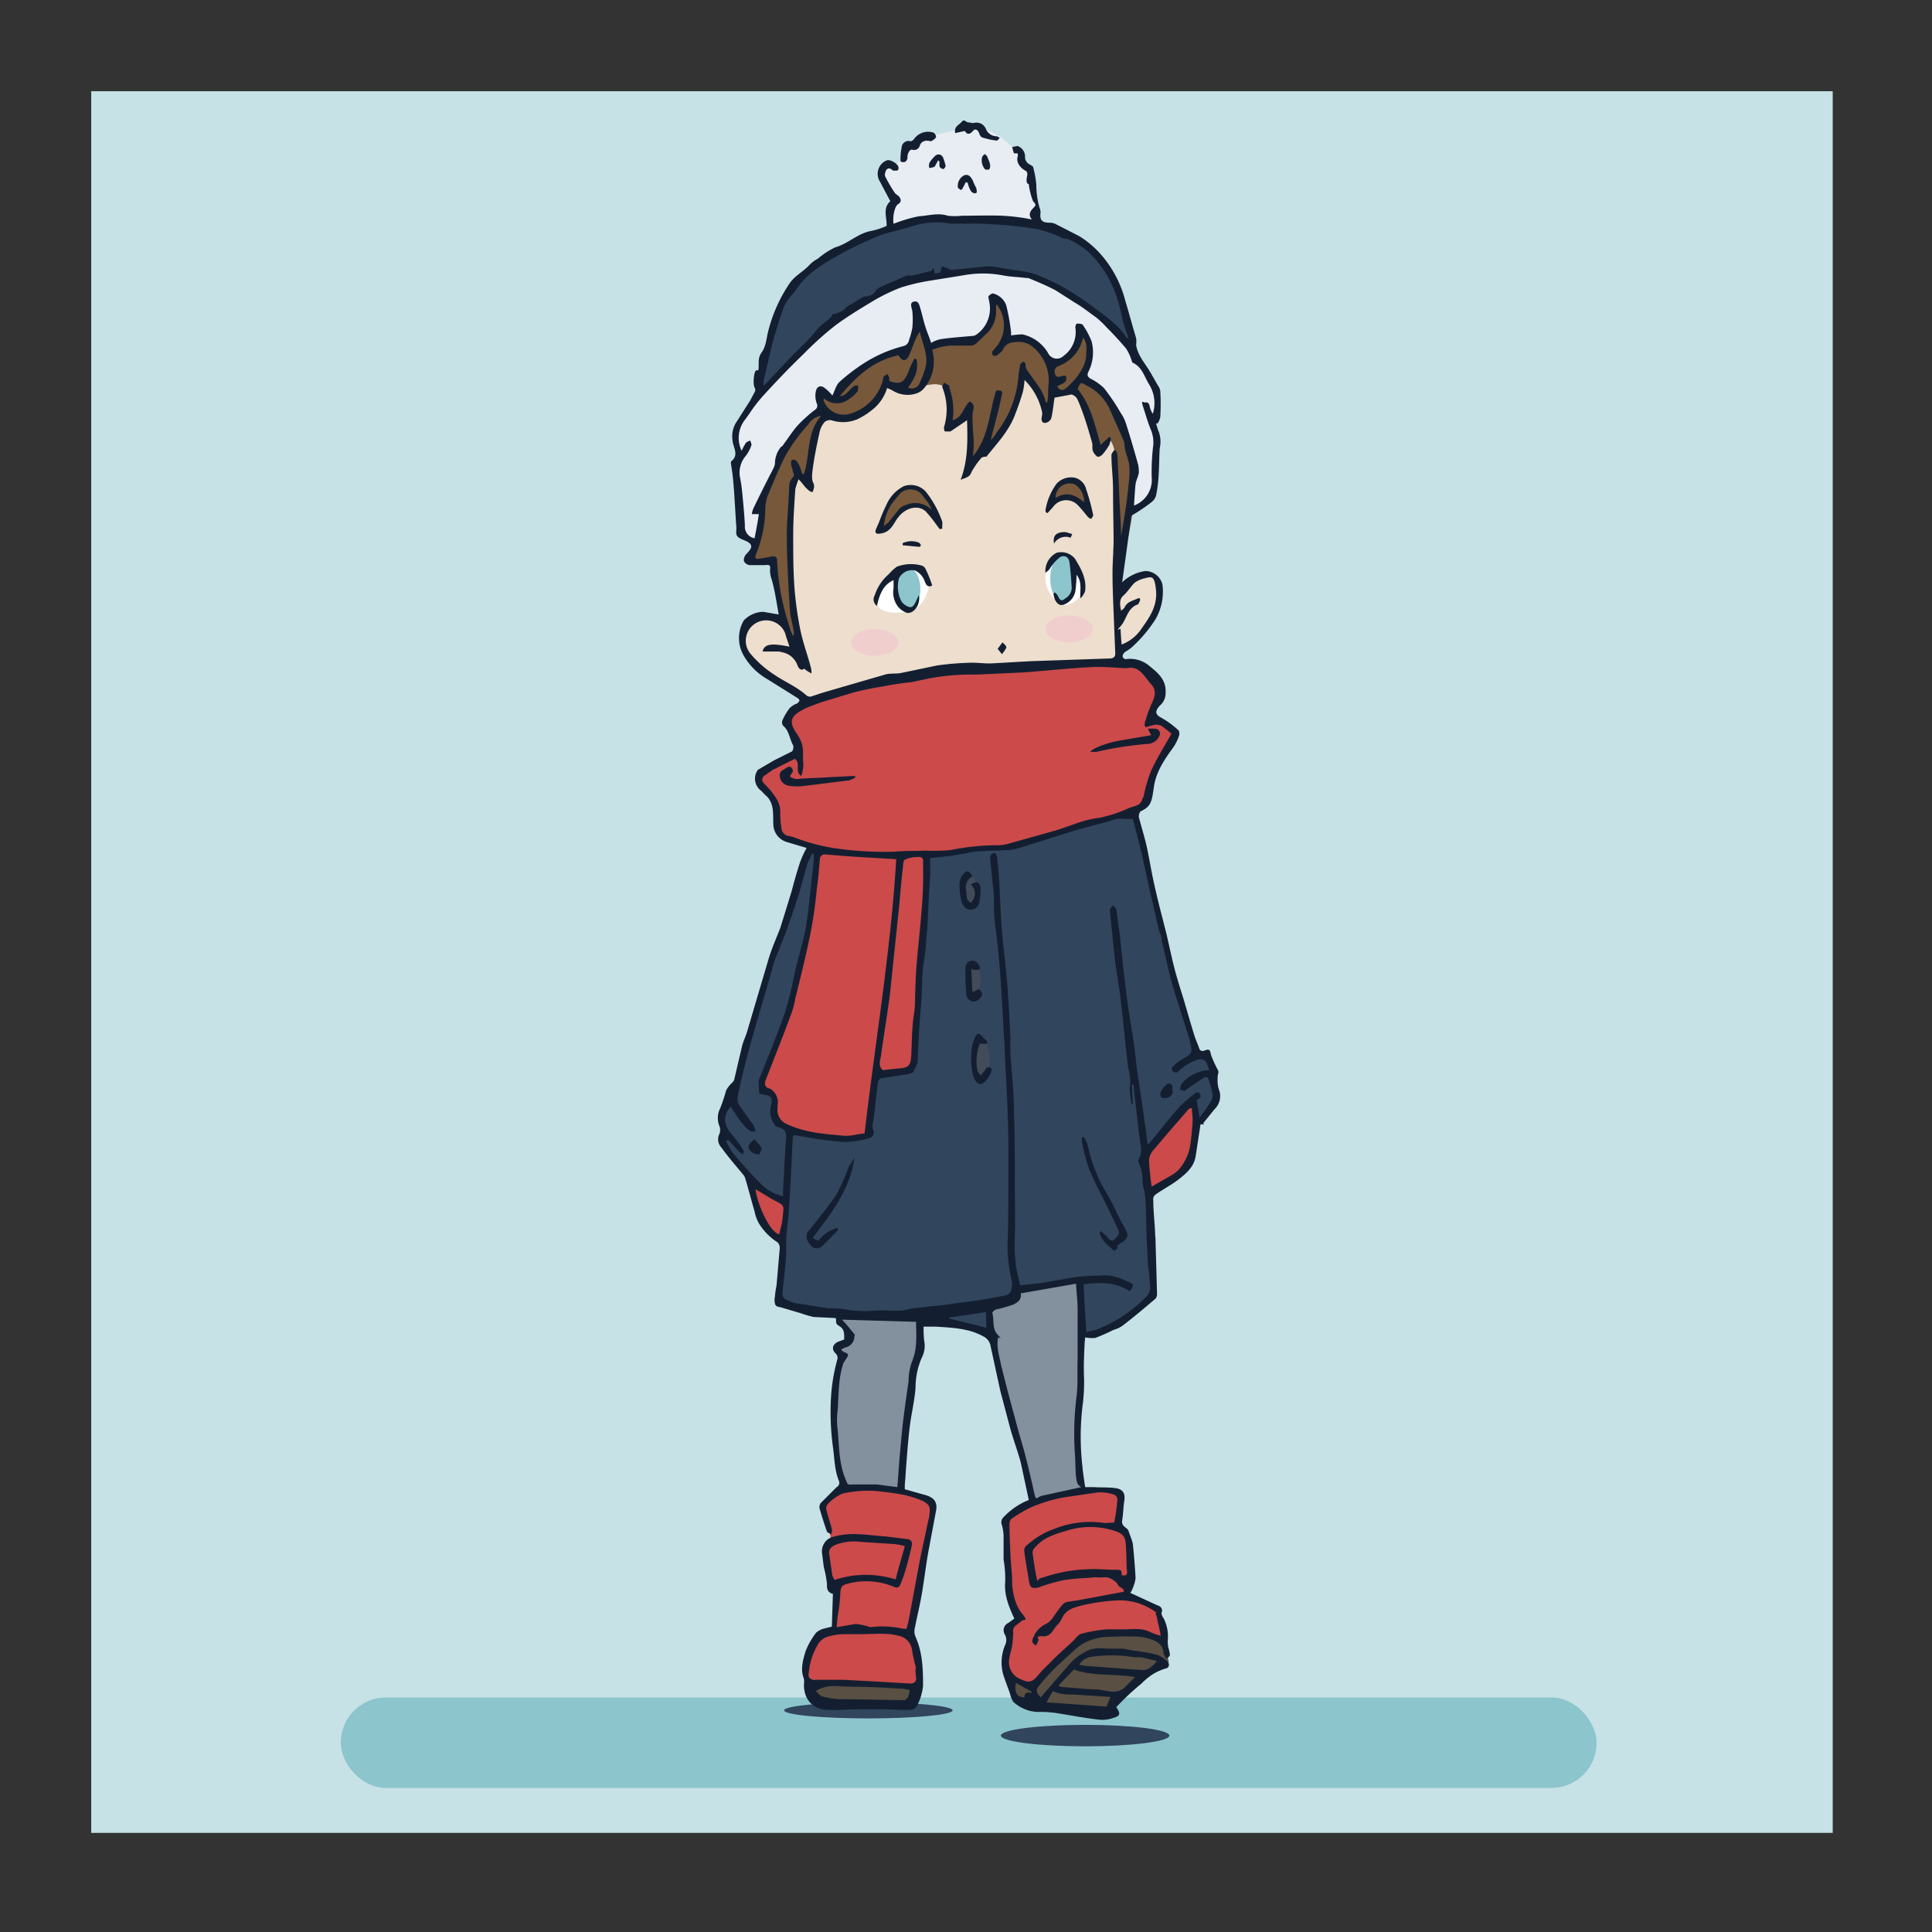 <svg xmlns="http://www.w3.org/2000/svg" width="5in" height="5in" viewBox="0 0 360 360"><rect x="0" y="0" width="360" height="360" fill="#333333" stroke="none"/><path fill="#c6e2e6" d="M17 17h324.5v324.53H17z"/><rect width="234" height="16.86" x="63.5" y="316.3" fill="#8dc5cd" rx="8.4"/><ellipse cx="161.8" cy="318.7" fill="#31455d" rx="15.7" ry="1.5"/><ellipse cx="202.2" cy="323.4" fill="#31455d" rx="15.7" ry="2"/><path fill="#e8ecf3" d="M193.3 39.4c0 6.7-7 8.8-13.7 8.8s-13.7-2.2-13.7-8.9c1.5-2.9-2.4-5.7-.8-8.2 2.6.4 3.4-3 4.5-4.1s7.2-2.5 10-3.1c6.6-1.3 13.7 6.4 13.7 15.5z"/><path fill="#31455d" d="M210.5 64.6c.5-4-3.4-17.3-8.5-19.3s-35.5-12.9-54.5 8.3c-4.5 5.7-5.9 19.6-5.9 19.6s16.5-21.2 36-22.3 23.8 4.6 32.9 13.7z"/><path fill="#77583b" d="M148.9 120.8s-4.4-8.3-5.1-16.4h-4.1s7.4-58.5 45.8-50.2 23.2 51.5 23.2 51.5z"/><path fill="#e8ecf3" d="M215.5 72.7s.2 4.9-.4 5.4 1.7 11.9-1.1 14.7-3.7 2.1-3.7 2.1l1-7.5s-2.6-14.5-8.8-16.5c-1.2-1.2 2.6-7-.7-9.1-1.6 1.6-1.6 6.3-5.9 6-.6-4-6.7-5.8-8.1-4.9.9-4.3-2.3-7.5-2.3-7.5s-.1 7-4.1 8.3c0 0-6.9-.3-8.2 1l-1.6-4.5-3.3 5.3c-4-.6-12.7 6.8-12.7 8.7l-2.1-.7-.9 2.9s-6.1 4.4-7.8 9.5-2.4 6.5-4.1 15.4l-2.3-1.5-1.3-13.4.9-1.5s-2.9-3.4.4-7.6 18.7-24.3 35.9-26 28.4-.9 41.2 21.4z"/><path fill="#31455d" d="M211.2 151.3s10.1 43.2 11.8 44.8l2.1.7 1.8 8.6-3.6 3.6-1.1-3.6-8.7 9.4 1.4 26s-8.7 9-13.3 7.7v-10.1l-11.9 2s-2.9 2.8-4.8 3l-.6 5.3s-11.7-4.5-29.4-3.7c-7.3-.8-9.5-2.7-9.5-2.7l1.4-18.5s-8.8-3-12-11.2c0 0-1.1-5 1.7-8.6 0 0 12.7-45.2 14.8-46.2s11.2 3.5 32.5.3c6.9 1.6 21.6-7.6 28-6.8"/><path fill="#cc4a4a" d="M214.6 134l1.6-5.3-4.1-5.2s-57 .2-64.7 9.4c-2.2 3.1 1.8 4.6 1.5 6.7s-8.5 3.2-7.9 5.4 4.4 4.7 3.8 9.1c-.2 2 3.4 3.2 7.5 3.9-.5 27.1-12.2 42.6-10.4 44.4s2.4 1 2.4 5.2 14.8 5.6 17.5 3.6l1.5-11.3 7-.5 2.6-40.6c6.8-.3 15.2-.8 16.8-1.4s23-7.1 23-7.1l3.5-8.9 2.9-4.9s-3.3-2.6-4.5-2.5zm7.2 71.4l-8.3 9.8.6 7.2s13-4.4 7.7-17zm-81.9 15.3c.7 5.1 4.7 10 6.1 10l.7-6.9z"/><path fill="#eedece" d="M207.8 86.7V111s5.8-7.1 7.7-3.2-3.1 12.1-7 13.6v2.1s-40-.6-57.9 7.1l-10.9-7.1s-5.3-12.1 6.4-7.7l1.7 3.9h1.1s-4-27.4-.3-31.5l1.7.8s1.1-11.3 3.8-11.5 6.3 1.5 10.8-5.7l3.8 1.4s7.3-3.6 7.7 0 .8 6.4.8 6.4l3.4-3s.4 7.6 0 9.7c0 0 10.4-7.3 10-16.7 0 0 4.2 4.7 4.2 6.8s1.5-3.7 1.5-3.7a3.1 3.1 0 0 0 3.5 0c2-1.3 4.9 11.4 4.9 11.4l2.1-2.1c.8.7 1.3 3.5 1 4.7z"/><path fill="#fff" d="M201.8 110.5c-.6 1.1-2.7 2.7-4 2.1s-3.9-3.2-2.7-6.6 4.3-3.3 5.1-1.3 2.2 4.5 1.6 5.8z"/><ellipse cx="199.2" cy="117.2" fill="#f1cece" rx="4.4" ry="2.5"/><ellipse cx="163" cy="119.7" fill="#f1cece" rx="4.4" ry="2.5"/><ellipse cx="198.1" cy="107.8" fill="#8dc5cd" rx="2.4" ry="4.5"/><path fill="#fff" d="M173.2 109c-1.1-2.5-5.9-7.1-9.8 3.1 0 2.1 3.2 2.4 6.1 1.8s3.7-4.9 3.7-4.9z"/><ellipse cx="169.1" cy="109.8" fill="#8dc5cd" rx="2.4" ry="4.1"/><path fill="#77583b" d="M202.8 94.4c-.6-4-4.5-8.3-7.1-1.1.9.5 3.6-1.9 7.1 1.1zm-29 1.4c-.6-3.9-6-10-9.6 2.5 1.2 1.1 5.7-8.2 9.6-2.5z"/><path fill="#83909e" d="M184.1 243.7s6.8 35.6 9.1 35.8 9-1.7 9-1.7-2-10.8-1-18.8.3-20.6.3-20.6l-11.9 2zm-12.4 1.6v6.2l-1.5 3.3-2.2 23.3s-8.8-1.9-10.2-.5-5.1-15.8-.6-24.7l-1.3-1.3 2.2-2.2-1.8-4.1z"/><ellipse cx="182.9" cy="197.5" fill="#424b59" rx="1.5" ry="3.8"/><ellipse cx="181.6" cy="182.6" fill="#424b59" rx="1.1" ry="3.4"/><ellipse cx="180.7" cy="166.1" fill="#424b59" rx="1.5" ry="3"/><path fill="#cc4a4a" d="M209.1 278.1l-.7 6.4 1.9 1.3.4 7.4-.7 2.5v1.7l6.3 2.4.9 7.5s.3-3.9-8-3.4-9.6 3.1-10.3 3.8l-6.7 6.4-3.7-1.4s-1.4-.9-.9-3.8a27.9 27.9 0 0 0 .4-5.3l1.8-1.8-1.8-4.8-.5-13.4s5.9-5.3 10.8-5.5 10.8 0 10.8 0zm-35.2 2.1c-4.1-4.3-19.8-4.5-20.7.7l1.3 4.2.4 2.1-1.1 1.2 1 7.3 1.1.4-.6 7.6s-6 .3-5.5 9.2l21.4 1.2s.8-6.5-1.7-9z"/><path fill="#594f43" d="M169.5 317.5l1.7-3.4-19.6-.8s-2.4 4.7 5.2 4.7 12.7-.5 12.7-.5zm48.3-7.7l-.7-3.4s-1.8-4.9-14.8-1.5c-3.9 1.4-10.1 9.2-10.1 9.2l-3.3-.9s-.7 4.2 4.2 4.2a126.8 126.8 0 0 1 13.8 1.3l1.2-1.2 9.1-7.7"/><g fill="#131f31"><path d="M155 303.1l.2-6.1c-.7-.2-1.2-.6-1.1-1.8a19.8 19.8 0 0 0-.6-3.2l-.3-2.4a2.8 2.8 0 0 1 2.3-3.3c3.2-.9 6.4-.2 9.6 0l4.1.5a.9.9 0 0 1 .7 1.2c-.4 1.7-.8 3.4-1.3 5a23.4 23.4 0 0 1-.9 2.4c-.3.5-.6.5-1.1.3a13.3 13.3 0 0 0-9-.5c-.8.3-.9.6-1 1.4a34.4 34.4 0 0 1-.5 4.5c-.1.6-.1 1.3-.2 2.1l3.5-.6a8.6 8.6 0 0 1 1.7.3c.4 0 .8.3 1.1.3a17.8 17.8 0 0 1 6.1.3h.6a14.6 14.6 0 0 0 .5-2l2.1-11.3 1.5-7a6 6 0 0 0 .2-2.3c-.1-.5-.7-.9-1.2-1.2a19.9 19.9 0 0 0-2.6-.9l-.7-.2a55.9 55.9 0 0 0-5.9-.8 22 22 0 0 0-5.8.5 8.3 8.3 0 0 0-2.7 1.9 1.2 1.2 0 0 0-.3 1.2c.3 1.2.7 2.3 1 3.5a1.7 1.7 0 0 1-.1 1c-.3-.2-.7-.3-.8-.5s-1-2.9-1.4-4.4a1.2 1.2 0 0 1 .3-1l2.9-2.9a.9.9 0 0 0 .4-1.2c-.8-2-.8-4.2-1.1-6.3a48 48 0 0 1-.3-10 33.6 33.6 0 0 1 1.1-6.2 1.1 1.1 0 0 0-.3-1.2c-.8-.8-.6-1.7.5-2.2l1.1-.4c0-1 .1-1.9-.9-2.5s-.4-.9-.7-1.5l-4.1-.2a21.7 21.7 0 0 1-2.4-.7l-3.7-1.1c-.6-.1-1-.2-1.1-.7a2.9 2.9 0 0 1 0-1.3 15.2 15.2 0 0 1 .3-2.1l.6-7a1.5 1.5 0 0 0-.4-1 11 11 0 0 1-3.4-3.4 7 7 0 0 1-.9-2.4c-.6-2-1.1-4-1.7-6a2 2 0 0 0-.4-.8c-1.4-1.7-2.8-3.3-4.1-5.1a2.2 2.2 0 0 1-.4-2.4 2 2 0 0 0 0-1.7 4 4 0 0 1 .2-3.2 31.9 31.9 0 0 0 1.1-3.3 4.7 4.7 0 0 1 .6-.9c.3-.4.8-.7.9-1.1l1.5-6.4c.2-.7.5-1.4.8-2.2l4.2-14.2c.6-1.9 1.4-3.7 2.1-5.5l2.1-6.8c.5-1.9 1-3.7 1.6-5.5a19.6 19.6 0 0 1 1.2-2.6l-3.7-1.1a3.5 3.5 0 0 1-2.5-3.4c-.1-1.7.2-3.5-1.1-5a11.4 11.4 0 0 1-1.1-1.1 2.8 2.8 0 0 1-.9-3.6c.1-.1.1-.3.3-.4l2.9-1.7 3.4-1.7a1.4 1.4 0 0 0 .2-1.1c-.7-1.2-.7-2.7-1.9-3.7a1.1 1.1 0 0 1-.1-1 11.6 11.6 0 0 1 1.3-2.2 3.4 3.4 0 0 1 1.4-.9c.5-.4.7-.7 0-1.1l-5.6-3.5a11.8 11.8 0 0 1-4.3-4.3 6.5 6.5 0 0 1 0-6.6 5.2 5.2 0 0 1 3.6-1.6l2.9.5c-.4-2.2-.7-4.4-1.3-6.5a4.9 4.9 0 0 1-.3-2.1c.1-.6-.3-.7-.9-.6h-2.9a1.3 1.3 0 0 1-1.1-.8 1.7 1.7 0 0 1 .5-1.3c1.3-1.3 1.2-1.9-.6-2.6s-1.2-1.3-1.3-2.5-.3-5.1-.5-7.6-.3-2.7-.5-4.1V86c1.6-1.2.4-2.6.3-3.9a5 5 0 0 1 .5-3.1l2.8-4.4.9-1.7a.9.9 0 0 0-.1-.7c-.3-.5-.2-2.8.3-3.2h.4c.2-1.1-.2-2.2.6-3.3s.9-2.5 1.2-3.8A27.9 27.9 0 0 1 147 53c1-1.6 2.6-2.3 3.8-3.6a6.1 6.1 0 0 1 1.6-1.2 14.6 14.6 0 0 1 3.2-2.1c2.5-.7 4.3-2.7 6.9-3.1a14.3 14.3 0 0 0 2.7-.9c.1-1.5-.8-3.3.7-4.6l-1.9-3.6a2.7 2.7 0 0 1 1.2-4c.6-.3 2.1.6 2.2 1.2s-.1.6-.3.7h-.7c-.4-.4-.8-.6-1.2-.2a1.8 1.8 0 0 0-.3 1.2 31.4 31.4 0 0 0 1.8 3.1c.2.3.5.4.8.7s.6 1-.1 1.4-1.1 2.3-.9 3.7a27.9 27.9 0 0 1 4.7-1.4c1.8-.1 3.6-.7 5.4-.1a11.3 11.3 0 0 0 2.6 0c2.5 0 5.1-.1 7.6 0a37.6 37.6 0 0 1 5.5.7c-.8-.9-.3-1.6.3-2.2s.3-.7-.1-1.2a12.4 12.4 0 0 1-.8-3.2c-.6-.1-.4-1-.3-1.6s-.1-.8-.5-1-1.6-1.2-1.3-2.4-.5-.5-.7-.8l-.3-1.1 1-.2a2.1 2.1 0 0 1 1.4 2.1 1.5 1.5 0 0 0 .8 1.3c.3.2.6.3.7.5a19.1 19.1 0 0 1 .6 3.3 15.4 15.4 0 0 0 .6 4.3 3.1 3.1 0 0 1 .2.8c-.2 1.5.2 2 1.7 2a2.4 2.4 0 0 1 1.2.3l4.3 2.2a17.8 17.8 0 0 1 4.2 3.6 21 21 0 0 1 4.4 8.5c.7 2.3 1.3 4.6 2 6.9a5.6 5.6 0 0 1 0 1.3c.3 1.8 1.4 3.1 2.3 4.5l.6 1 1.2 2.1a2.1 2.1 0 0 1 .4 1 38.4 38.4 0 0 1 0 4.8 3.1 3.1 0 0 1-.5 1.2h-.3c.2.5.3 1.1.5 1.5a5.4 5.4 0 0 1 .2 3.1c-.1 1.6-.1 3.3-.2 4.9a25.7 25.7 0 0 1-.5 4 2.6 2.6 0 0 1-1 1.3 32 32 0 0 1-3.6 2.4c-.5 3.8-1.1 8.1-1.7 12.4a7.9 7.9 0 0 1 4.3-2.1 3.3 3.3 0 0 1 3.2 2.5 10.2 10.2 0 0 1-1.3 6.5 25.7 25.7 0 0 1-4.5 5.3 8.3 8.3 0 0 1-1.2.8c-.2.2-.5.6-.4.9s.5.5.7.4a5.6 5.6 0 0 1 4.4 1.4c1.5 1.2 3 2.5 2.9 4.8a3.1 3.1 0 0 1-1.1 2.5c-1 1.1-.8 1.7.4 2.3a16.6 16.6 0 0 1 3 2.2c.3.2.3.8.2 1.1a9.1 9.1 0 0 1-1.1 2.2c-1.6 2.2-3.2 4.5-3.6 7.4s-.6 3.6-2.5 4.5a1.7 1.7 0 0 0-.3 1c.4 1.6.9 3.2 1.3 4.8s.8 4 1.2 6 .9 4.1 1.4 6.1l1.2 4.7c.6 2.5 1.1 5.1 1.8 7.6s1.1 3.6 1.6 5.3 1.3 4.5 2 6.7l.6 1.5c.2.6.3 1.2 1.3.8s.9.4 1.1 1a23.9 23.9 0 0 0 1.3 2.8c0 .2.1.4 0 .5s-.3 2.1.2 3.2a3.4 3.4 0 0 1-.9 3.5l-2.1 2.6.2.2h-.7l-.9 5.9c-.3 2-1.7 3.2-3.1 4.3s-3 1.9-4.4 2.9a1.1 1.1 0 0 0-.4 1.1c0 1.8.2 3.5.3 5.3s0 1.1.1 1.6l.3 10.5a1.4 1.4 0 0 1-.3.9c-2 1.7-4 3.4-6.1 5a5.3 5.3 0 0 1-1.7.8 34.9 34.9 0 0 1-3.4 1.5 6.4 6.4 0 0 1-1.9-.1c0 .4-.1.8-.1 1.2-.1 2.1-.2 4.3-.1 6.4a33.9 33.9 0 0 1-.2 4.5 48.2 48.2 0 0 0-.1 12c.1 1.2.3 2.4.5 3.8h1.6c1.4.1 2.8 0 4.1.2s1.8.9 1.6 2.3-.2 2.5-.4 3.7 1 1.3 1.2 2 .7 1.7.8 2.5.4 4.2.5 6.3a7.6 7.6 0 0 1-.6 2 2.1 2.1 0 0 1-.4.7l5 2.3c.6.2 1.2.6.8 1.5a2.3 2.3 0 0 0 .4.9 7.4 7.4 0 0 1 .8 4.1 6.1 6.1 0 0 0 .1 1.4 7.9 7.9 0 0 1 .3 1.3c0 .3-.3.5-.5.7s-.4-.3-.5-.5a1.1 1.1 0 0 1-.2-.8c-.4-1.7-1.8-2.1-3.2-2.5s-4.6-.3-6.9-.2a10.4 10.4 0 0 0-4.6 1.1 9.1 9.1 0 0 0-1.6 1.1l-3.7 3.4c-1.1 1.1-2.1 2.2-3.1 3.4s-.3 1.6.2 2.3l5.2-6a10.5 10.5 0 0 1 4.2-3 9.8 9.8 0 0 1 3-.1h3.1l.9.2c1.8.3 3.5.5 5.2.9a4.9 4.9 0 0 1 2.1 1.4.7.7 0 0 1-.4 1.2 10.1 10.1 0 0 0-4.5 2.8 48.9 48.9 0 0 0-4.7 4.4c.8 1.2.8 1.6-.5 2a6.2 6.2 0 0 1-3 .3c-2.6-.3-5.1-.8-7.7-1.2a19.4 19.4 0 0 0-3.4-.2 7.1 7.1 0 0 1-4.6-1.9 5.2 5.2 0 0 1-.6-1.5c-.4-1.2-.9-2.4-1.3-3.7a8.4 8.4 0 0 1 .4-5.4 2.1 2.1 0 0 0-.1-2 1.5 1.5 0 0 1 .7-2.1l1.1-.8c-1-2.2-1.9-4.3-1.7-6.8a20.3 20.3 0 0 0-.3-4.2V286a9.7 9.7 0 0 0-.3-1.8 1.3 1.3 0 0 1 .3-1.5 13.1 13.1 0 0 1 4.7-3.2l-1.5-7c-.6-2.2-1.4-4.3-2-6.5l-1.8-6.8-1.8-8.3a2.5 2.5 0 0 0-1.4-1.9c-2.7-1.5-5.8-1.6-8.8-1.8h-2.3a21.7 21.7 0 0 0 .1 2.6 4.7 4.7 0 0 1-.4 3.1 13.9 13.9 0 0 0-1.2 5.7c-.2 2.5-.8 4.9-1.1 7.4s-.6 6.3-.8 9.5a12.7 12.7 0 0 0-.1 2l3.9 1.1c1.3.4 2.3 1.1 1.9 3l-1.5 8c-.4 2.4-.7 4.8-1.1 7.2s-.9 4.3-1.3 6.4a2.7 2.7 0 0 0 .1 1.8c1.3 2.9 1.4 6 1.4 9.1a10.4 10.4 0 0 1-1.1 3.7 1.5 1.5 0 0 1-1.3.8c-1.6.1-3.2-.1-4.7-.1h-4.7c-2.1 0-4.1.2-6.2.1s-4.2-1.5-4.2-4.7a4.1 4.1 0 0 0 0-1.1c-.7-1.7-.2-3.4.3-5.1a13.7 13.7 0 0 1 2-3.5 3.8 3.8 0 0 1 1.7-.8zm18.3-143.2c0 1.3.1 2.5 0 3.7s-.3 4.9-.4 7.4-.3 3.5-.4 5.3-.5 3.3-.6 5-.1 4.2-.3 6.3-.5 6.6-.6 9.9c0 1-.6 1.5-.8 2.3l-.7.3-5.2.8c-.3 0-.6.4-.7.6-.3 2.3-.5 4.6-.8 6.9-.1.7-.4 1.5-.1 2.1a1.1 1.1 0 0 1-.8 1.6 17.5 17.5 0 0 1-4.4.7 57.4 57.4 0 0 1-7.1-.9l-2.5-.4a1.9 1.9 0 0 0-.2.7c-.2 4.4-.4 8.7-.7 13.1-.1 2.3-.6 4.6-.5 7s-.5 5.9-.7 8.9a1.2 1.2 0 0 0 .4.8 7.7 7.7 0 0 0 1.9.8l6.4 1a21.7 21.7 0 0 1 2.6.1 19.5 19.5 0 0 0 5.9.3c1.7-.1 3.4.1 5.1 0a11.6 11.6 0 0 0 1.8-.4l5.7-.6 7.3-1 4.4-.8a1.5 1.5 0 0 0 1.1-.9 4.5 4.5 0 0 0 .1-2 26.8 26.8 0 0 1-.7-8c.1-4.8.1-9.7.1-14.5s-.1-8.3-.3-12.5-.3-5.6-.4-8.4c-.5-7.7-.7-15.3-1.8-22.9a46.1 46.1 0 0 1-.2-5.3c-.2-2.3-.5-4.7-.7-7a.9.9 0 0 1 .5-.9c.5-.2.7.2.8.7l.3 3c.2 3.2.3 6.3.5 9.5s.8 7.5 1.1 11.3.4 6.8.6 10.2a28.1 28.1 0 0 0 0 2.9c.2 2.9.5 5.8.6 8.8s.2 7.8.2 11.7v3.9c0 3.2.1 6.4 0 9.5a27.1 27.1 0 0 0 1 9l3.7-.4 6.4-1.1a34.4 34.4 0 0 1 4.6-.3 7.5 7.5 0 0 1 2.6.1 12.5 12.5 0 0 1 2.7 1c1.2.4 1.3.7.4 1.8-2.6-1.7-5.4-1.7-8.6-1.3l.5 8.9 1.8-.4a25.7 25.7 0 0 0 9.4-6.2 2.5 2.5 0 0 0 .7-2.1c-.1-.8-.1-1.5-.2-2.3s-.3-2.5-.3-3.8c-.2-2.9-.2-5.9-.3-8.8s-.5-2.9-.6-4.4a7.7 7.7 0 0 0-.8-3.7c0-.1 0-.4.1-.5a4.1 4.1 0 0 0 .3-2.9c-.5-3.7-.9-7.3-1.3-11h-.3l.2 3.6h-.3c-.1-1-.3-2.1-.3-3.1a6.6 6.6 0 0 0 .1-1.4 20 20 0 0 0-.4-2.4c-.5-4.2-.9-8.5-1.4-12.7-.3-2.6-.8-5.1-1.1-7.7l-.9-8.8c0-.3.4-.6.5-.9a1.6 1.6 0 0 1 .7.7c.2 1.7.5 3.4.7 5.2.4 3.8.8 7.7 1.3 11.5s.9 5.7 1.3 8.5.4 3.8.7 5.7 1 6.4 1.4 9.6a31.1 31.1 0 0 1 .4 3.2h.3l1-1.2c1.6-2 3.2-4 4.9-5.9a27.5 27.5 0 0 1 2.6-2.2c.5-.5.9-.3 1.1.3s-.7.7-.7 1 .4 2.2.5 3.1a21.8 21.8 0 0 0 2.2-3.1 1.9 1.9 0 0 0 .2-1.5 16.6 16.6 0 0 0-.6-2.1c-.1-.8-.5-1-1.1-.6l-3 2c-.2.1-.3.4-.5.4l-.8-.3c.1-.4.1-.9.4-1.2a7.2 7.2 0 0 1 5-2.4c-.1-.4-.3-.8-.4-1.2s-.7-1.1-1.9-.7a9.7 9.7 0 0 0-3.6 2.3c-.1.1-.6 0-.8-.1s-.3-.7-.2-.8a8.7 8.7 0 0 1 1.5-1.3c2.3-1.3 2.3-1.3 1.9-3.2v-.2c-1-3.3-2.1-6.6-3.1-9.9s-1.4-5.7-2.1-8.5c-.2-.6-.1-1.3-.4-1.8s-1-4.1-1.5-6.1-1-4.7-1.6-7.1c-.1-.7-.3-1.5-.5-2.3l-1.5-5.9h-1.3a10.8 10.8 0 0 0-1.8 0l-1.6.5-5.6 1.5-9.9 3.1a14.3 14.3 0 0 1-2.8.7c-2.2.1-4.3.1-6.4.3a7.6 7.6 0 0 0-1.6.3l-3.1.5zm-26.2-39.4c-.3-1-.6-1.7-.8-2.5a3.8 3.8 0 1 0-6.3 4 20 20 0 0 0 4.1 3.6c2 1.4 4.3 2.3 6.2 4a1.1 1.1 0 0 0 .8.2l2.1-.7 11.7-3.4c1-.3 2-.1 3-.3l6.7-1.4a54.4 54.4 0 0 1 5.8-.5c1.5-.1 3.1.2 4.6.1l7.1-.4 14.6-.5c.8 0 1.2-.3 1.1-1.2l-.3-7.5c-.1-2.4-.2-4.8-.2-7.1s.2-4.3.2-6.4-.1-5.8-.1-8.8-.3-4.6-.3-6.9c0-.3.3-.6.5-.9s.6.5.6.8c.2 3.5.3 7 .5 10.5.1 1.7.2 3.4.2 4.9v-.2c.5-2.9 1-5.8 1.3-8.7s.5-4.2-.2-6.2-.3-2-.6-2.8-1.7-3.8-2.5-5.7a9.2 9.2 0 0 0-4.3-4.6c-1.3-.7-1.2-.8-1.8.6 2.5 3 3.2 6.7 4.3 10.4l1.6-1.5.3.2a5 5 0 0 1-.3 1.3 10.4 10.4 0 0 1-1.2 1.7c-.2.3-.8.6-1 .5a2.3 2.3 0 0 1-.9-1.2c-.1-.4 0-.9-.1-1.4-.6-2.1-1.2-4.2-2-6.3s-.9-2.3-1.8-2.7l-3.2.6c-.2 1.2-.3 2.5-.6 3.8a1.4 1.4 0 0 1-1.1.9c-.6.1-.8-.5-.7-1s.1-.6.1-.9a11.9 11.9 0 0 0-3.3-6.1 11.7 11.7 0 0 1-.3 2.2c-.4 1.4-.9 2.8-1.4 4.1-1.1 3.1-3.4 5.5-5.4 8h-.4c-.2.1-.5.1-.6.3A15.1 15.1 0 0 0 181 88c-.3.9-1 1-2 1.4 1.4-3.7 1.3-7.3 1.2-11.1l-3.1 2.1h-1c-.2-.1-.2-.6-.2-.8a11.1 11.1 0 0 0-.3-7.4c-.1-.2.2-.6.3-.9l.9.5a.7.7 0 0 1 .1.5 12.1 12.1 0 0 1 .6 6c1.9-.5 2-2.5 3.2-3.5.7.5.8.7.7 1.4a6.9 6.9 0 0 0-.2 1.3c0 1.3.1 2.7.2 4.1s0 2.2-.1 3.4c3-3.6 3-8.1 4.3-12.2.7-.1 1.3-.1 1.1.7l-.6 2.7-1.5 5.8a4.9 4.9 0 0 0 1.1-1.4 19.5 19.5 0 0 0 4.1-10.9l.3-1.8a1.5 1.5 0 0 1 .6-.5.8.8 0 0 1 .4.4c-.1 1.1.8 1.8 1.3 2.6s2.1 2.6 2.4 4.4l.3.3a8.9 8.9 0 0 0 .2-1.5 14.8 14.8 0 0 1 .1-2.1 8.1 8.1 0 0 0-3.4-7.2 4.5 4.5 0 0 0-3.2-.5 2.2 2.2 0 0 0-1.9 1.3c-.2.5-.8.8-1.2 1.2h-.6a.8.8 0 0 1-.2-.8l.5-.6a6.3 6.3 0 0 0 .3-8.2 3.8 3.8 0 0 0-.1 1A5.7 5.7 0 0 1 184 62l-2.1 2a1.8 1.8 0 0 1-.9.4h-3.1a10.1 10.1 0 0 0-4.2.8 7.7 7.7 0 0 1-1.4 7 3.1 3.1 0 0 1-1.5 1.1 5.3 5.3 0 0 1-4.6-.6l-.9-.4a8 8 0 0 1-2.7 4 13.4 13.4 0 0 1-2.8 1.8 6.9 6.9 0 0 1-4.9.2 1.6 1.6 0 0 0-1.2.3 4.2 4.2 0 0 0-1 2c-.5 2.3-1 4.7-1.3 7.1s.3 2 .3 3a3.8 3.8 0 0 1-.3 1 1.6 1.6 0 0 1-.9-.5c-.6-.5-1-1.2-1.7-1.9a18.9 18.9 0 0 0-.6 1.8c-.2 2.9-.4 5.8-.4 8.7s0 6.1.2 9.2a65 65 0 0 0 1.2 8.7c.5 2.3 1.3 4.4 1.9 6.7a3.7 3.7 0 0 1 .1 1.1l-1-.6-.3-.3c-.6.4-1 .1-1.3-.6a3.7 3.7 0 0 0-2.6-2.4l-.8-.2h-3.1c.3-1.4 1.6-1.6 5-.9zm66.4 15l-.2-.3a2.2 2.2 0 0 1 .2-1.1 20.8 20.8 0 0 1 1.2-3.2c.6-1.3.8-2.5-.4-3.6l-.6-.8c-.9-1.1-1.8-2.4-3.7-2h-.5c-2-.1-4-.3-6-.2-4.3.2-8.6.7-12.9 1l-8.6.4a43 43 0 0 0-8.8.7l-3.3.7a52.4 52.4 0 0 0-5.3.8 54.1 54.1 0 0 0-5.8 1.2l-5.9 1.8-2.4.9c-2.7 1.3-3.9 2.2-2.1 4.8s1 3.8 1.3 5.7a7 7 0 0 1-.4 2.3c-1.3-.8 0-2.4-1.2-3.2l-4.2 2.1-1.4 1a.9.9 0 0 0-.1 1.5l1.2 1.3c.9 1.2 1.8 2.3 1.8 4a14.6 14.6 0 0 0 .2 2.9 1.6 1.6 0 0 0 1.6 1.6l.7.2a35.8 35.8 0 0 0 7.3 2 62.9 62.9 0 0 0 11.5.7c1.9-.2 3.8-.1 5.7-.2a36.5 36.5 0 0 0 4.7-.1 44.8 44.8 0 0 1 8.2-.9 8.6 8.6 0 0 0 2.3-.2l8.9-2.5c2.8-.8 5.4-2.1 8.3-2.4a25.3 25.3 0 0 0 5.5-1.8c.9-.4 2.2-.4 2.5-1.6l.3-.6a26.4 26.4 0 0 1 1.4-4.8c1.1-2.4 2.5-4.6 3.8-6.9-.7-.5-1.3-1.1-2-1.5a2.3 2.3 0 0 0-1.4-.1zm-58.4-61.8c.5-1 .7-2 1.4-2.6a35 35 0 0 1 4.3-3.3 25.2 25.2 0 0 1 7.5-3.3 1.4 1.4 0 0 0 1.1-1.2 14.1 14.1 0 0 0 .6-2.2 16.1 16.1 0 0 0 0-3.1c-.1-.7-.6-1.6.3-1.8s1 .7 1.2 1.3.6 2.4 1 3.6.7 1.8 1 2.8a5.1 5.1 0 0 1 1.8-.7c1.9-.3 3.8-.4 5.8-.6a1.4 1.4 0 0 0 .9-.3 5.9 5.9 0 0 0 2.3-6.2c0-.3-.2-.7-.1-.9s.7-.6.9-.5a3.5 3.5 0 0 1 2.4 2.2 40.1 40.1 0 0 1 .9 5v.6a18.3 18.3 0 0 1 2.1-.2 7.4 7.4 0 0 1 4.8 3.5 1.8 1.8 0 0 0 2.9.5 5.5 5.5 0 0 0 2.2-5.1c-.1-.3.1-.9.3-.9s1 0 1.1.3a14.6 14.6 0 0 1 1.6 3 8.1 8.1 0 0 1-.6 5.7c-.3.6-.1 1 .5 1.3a10.4 10.4 0 0 1 2.4 1.7 37 37 0 0 1 3.1 4.6 7.5 7.5 0 0 1 1 2c.8 2.5 1.5 4.9 2.2 7.4a5.5 5.5 0 0 1 .2 1.8c-.1.7-.5 1.4-.6 2.1s-.2 2.6-.3 4a5.1 5.1 0 0 0 3.3-5.3 40.2 40.2 0 0 1 .3-6 6.3 6.3 0 0 0-.4-2.7c-.6-1.4-1-2.9-1.5-4.4s.2-.7.4-.8.7 0 .8.6a4.2 4.2 0 0 0 .6 1.5 6.5 6.5 0 0 0-.7-5.5c-.9-1.5-1.3-3.2-3-4-.2-.1-.2-.4-.3-.6a8.1 8.1 0 0 0-1-2.1q-1.7-2-3.6-3.9a18 18 0 0 0-2-1.9c-1.3-.9-2.5-1.9-3.9-2.7l-3.6-2.3c-1.7-.9-3.4-1.6-5.1-2.3h-.4c-1.5-.2-2.9-.2-4.4-.5a19.9 19.9 0 0 0-7.3 0l-6.2 1a36.5 36.5 0 0 0-5.5 1.3 34.9 34.9 0 0 0-4.8 2.3c-2.5 1.5-5 3-7.3 4.7a60.9 60.9 0 0 0-6 5.4c-2.4 2.3-4.7 4.7-7 7.2s-2.6 3.3-3.8 4.9a5.5 5.5 0 0 0-.7 5.9 10.2 10.2 0 0 1 .8-1.5 2 2 0 0 1 .8-.4c.1.3.3.7.2.9a6.9 6.9 0 0 1-1 1.9 4.8 4.8 0 0 0-1.1 4.1 27 27 0 0 1 .4 2.8c.2 2 .4 4.1.5 6.1a2.2 2.2 0 0 0 1.8 2.4c.3-1.5.6-3.1.8-4.5h-1.3a3.5 3.5 0 0 1 .3-1.1c1.2-2.5 2.4-4.9 3.7-7.4a3.2 3.2 0 0 0 .3-.9 4.9 4.9 0 0 1 1.1-3.1 1.2 1.2 0 0 0 .5-.5c.9-1.2 1.7-2.5 2.7-3.6a28 28 0 0 1 3.1-2.8.9.9 0 0 0 .4-1.2 4.2 4.2 0 0 1-.2-2.2c.2-1.1 1-1.3 1.8-.6a8 8 0 0 1 1.3 1.3zm6 137.5c2-17.2 4.9-34.1 5.9-51.1l-8.3-.5-5.2-.4c-.2 0-.6.4-.7.6-.2 2-.3 3.9-.6 5.8a80.9 80.9 0 0 1-1.2 8.4c-.8 4-1.8 8-2.8 12a14.7 14.7 0 0 1-.8 3c-1.5 4.1-3.1 8.1-4.7 12.2-.3.7-.2 1.4.6 1.6s1.9 1.6 1.6 3.1v.5a2.8 2.8 0 0 0 1.6 3c3.3 1.6 6.9 1.9 10.5 2.2 1.3.2 2.7-.3 4.1-.4zM210 63h.3a31.9 31.9 0 0 1-1.1-3.3c-.8-4.2-2.2-8.2-5.2-11.5a13 13 0 0 0-5.2-3.7c-.3-.1-.8 0-1-.2s-3.4-1.5-5.2-1.7a67 67 0 0 0-7.7-.8 43.4 43.4 0 0 0-5.1-.1c-1.1-.1-2.2.1-3.2-.1a13.9 13.9 0 0 0-6.7.6l-1.8.5c-1.4.4-2.9.7-4.2 1.2a70.7 70.7 0 0 0-8.3 4c-2.8 1.6-5.6 3.4-7.4 6.3l-.4.5a8.2 8.2 0 0 0-1.6 2.2c-.8 2-1.4 4.1-2 6.1s-1.2 5.2-1.9 7.8v1.1l.4-.4 4.6-4.9c1.6-1.7 3.3-3.1 4.7-4.9s2.5-1.8 3.2-3.2h.5c.7-.4 1.6-.5 2-1.3l.4-.2 2.3-1.4a2.1 2.1 0 0 1 1-.4 2.1 2.1 0 0 0 1.9-1.2l.5-.4 5-2.2c.4-.2.9 0 1.4-.1l.8-.2 2.4-.6v.2l.5-.8.3 1.1 1-.2.3-1.2 1.1.4c.3.1.5.3.8.3l6.6-.7a14.5 14.5 0 0 1 2.9.4l4.1.6a18 18 0 0 1 2.2.6 40.2 40.2 0 0 1 4.7 2.2 50 50 0 0 1 5.4 3.5c2.4 1.8 5 3.5 6.7 6.1zm-19.8 178c.2 1.2-.6 1.7-1.4 2.1a29.9 29.9 0 0 1-3.2.9 1.4 1.4 0 0 0-.7.6c.4 1.4-.1 2.9 1 4.1s.1.4.1.5c-.4 1.7.2 3.4.5 5 .9 3.7 1.9 7.4 2.9 11.1.5 1.9 1.1 3.8 1.6 5.7s1.1 4.4 1.6 6.7.4 1.3 1.6 1l4.6-1 2.7-.6c-.9-.4-.9-1.3-1-2s-.1-2.7-.2-4.1a55.7 55.7 0 0 1 .3-10.8c.3-2.3.1-4.7.2-7.1v-9c0-1.6-.2-3.2-.3-4.9zm17.4 42.7a30.3 30.3 0 0 0 .6-4.2 1 1 0 0 0-.6-1 8.3 8.3 0 0 0-3.1-.4l-6.2.9a29.6 29.6 0 0 0-5.8 1.7 23 23 0 0 0-4 2.3 1.2 1.2 0 0 0-.4.8c0 2.1.1 4.1.2 6.2s.3 3.2.3 4.7.4 4.2 1.8 5.9.3 1-.1 1.5l-.9.7a1.3 1.3 0 0 0-.6 1.4 19.4 19.4 0 0 1-.2 2.4c-.1.8-.4 1.5-.5 2.3a3.4 3.4 0 0 0 2.1 4c1.5.7 2.1.6 3.2-.7a23.9 23.9 0 0 1 2.2-2.3c1.2-1.3 2.6-2.5 3.9-3.7s1.3-1.6 2.1-1.8a25.3 25.3 0 0 1 4.8-.8h3.2c1.5 0 3.1-.3 4.7.5a11.1 11.1 0 0 0 2 .7c-.2-.9-.3-1.6-.5-2.3a11.7 11.7 0 0 0-.5-2h.2a11.4 11.4 0 0 0-7.1-2.3 37.4 37.4 0 0 0-6.6.9c-1.5.4-3.1.7-3.9 2.4a3.8 3.8 0 0 1-.9 1.3c-.8.8-1.1 2.2-2.7 2.1s-.6.5-.8.8a3.6 3.6 0 0 0-.4.9c-1-.4-.8-1-.5-1.6a4.5 4.5 0 0 1 2.3-2.4 3.9 3.9 0 0 0 1-.8c.7-.9 1.3-1.9 2-2.7a1.8 1.8 0 0 1 .9-.6l2-.3 8.6-1.6c.1-.7-.9-.8-1.1-1.3s-1.4-1.5-2.6-1.4a8.5 8.5 0 0 1-1.6 0c-2.1.2-4.1.2-6.2.6a36.6 36.6 0 0 0-4.4 1.3c-1.4.3-1.6-.1-1.8-1.4s-.5-2.9-.7-4.3-.3-1.7.5-2.3a15.1 15.1 0 0 1 4.9-2.9 18.1 18.1 0 0 1 9.5-1.1zm-40.4-6.6c.2-2.2.3-4.2.5-6.3s.3-3.5.5-5.3.7-5.4 1.1-8.1a10.9 10.9 0 0 1 .6-3.6c1.1-2.5.8-5 .8-7.5l-13.8-.4a32.8 32.8 0 0 1 2.2 2.6c.2.1.2.3.1.5a2.1 2.1 0 0 1-1.8 2.1l-.7.4.5.4c1 .4 1 .5.4 1.4l-.4.6c-1 2.8-.9 5.8-1.1 8.7a15.1 15.1 0 0 0-.1 3c.4 3.3.2 6.7 1.5 9.9.5 1.2.3 1.2 1.7 1.1h4.1zm-15.6-118h-.3c-.2.6-.6 1.1-.8 1.7s-.9 3.1-1.3 4.6-1.5 4.7-2.3 7-1.1 2.8-1.6 4.2l-.9 2.2c-.6 1.9-1.1 3.9-1.7 5.9-1.1 3.7-2.2 7.4-3.2 11.1s-1.4 5.5-2 8.3a2.8 2.8 0 0 0 .2 1.8l2.8 3.9.3 1c-.4 0-.8.1-1.1-.1a6.2 6.2 0 0 1-1.4-1.4 24 24 0 0 1-2.1-3.1c-1.5 1.4-1.4 3.5.1 5.1a21 21 0 0 1 2.2 3c.2.2 0 .6-.1.8l-.6-.4-2.1-2.3-.4.2a12.6 12.6 0 0 0 1.3 2.3c1.6 1.9 3.2 3.7 4.9 5.4a8.3 8.3 0 0 0 4.4 2.6v-.9c.2-3.4.3-6.7.6-10.1 0-.9-.2-1.4-1-1.7s-1-.3-1.2-.7a4.3 4.3 0 0 1-.6-3.7c.3-1.2 0-1.6-1.2-1.8l-1-.2a12.1 12.1 0 0 1-.1-1.8c0-.3-.1-.6 0-.8 1.3-3.2 2.6-6.4 3.8-9.6s1.3-3.7 1.8-5.5.8-3.5 1.2-5.3 1.4-5.1 1.9-7.7 1-8.2 1.5-12.3a8.5 8.5 0 0 0 0-1.7zm12.9 40.3l2.8-.3c2-.1 2.4-.5 2.5-2.5s.1-4 .3-6 .4-2.5.4-3.8.1-3.9.2-5.8c.3-4.1.8-8.2 1.1-12.3s.2-5.4.2-8.1c.1-.8-.4-1-1.1-.9a5.2 5.2 0 0 0-2.3.5c-.4.3-.3 1.3-.4 1.9s-.1.6-.1.8c-.3 2.8-.5 5.6-.8 8.3l-1.5 14.3c-.5 3.7-1.1 7.3-1.6 10.9-.1 1-.7 2.2.3 3zm6.1 111.5h.1c-.3-1.2-.6-2.4-.8-3.7a3.1 3.1 0 0 0-2.5-2.4c-2.2-.6-4.5-.3-6.7-.3h-3.6a11.7 11.7 0 0 0-2.6.4 3.2 3.2 0 0 0-2.2 1.7 12.7 12.7 0 0 0-1.6 5.1c-.2.8.2 1.3 1.1 1.3h5.3l5.6.3 6.9.4c.7 0 1.2-.3 1.1-1.2a7.6 7.6 0 0 1-.1-1.6zm38.4-17.4c.8.2 1.1-.1 1-.7s-.1-3.1-.2-4.7-.3-2.3-2.3-2.9a14.6 14.6 0 0 0-9 .1c-2.1.6-4.2 1.3-5.7 3.1a1.5 1.5 0 0 0-.4.9c.2 1.5.4 2.9.7 4.4s.2.6.7.4l1-.3a28.1 28.1 0 0 1 8.1-1.4c1.6-.1 3.2.1 4.7.1s1.4.1 1.4 1zM149.5 88.3h.3c1.2-3.5.4-7.6 3.2-10.8a3.3 3.3 0 0 0-2.4 1.6 31.4 31.4 0 0 0-4.5 6.3c-1.1 2.3-2.1 4.7-3.1 7.1a7.8 7.8 0 0 0-.4 2.1 22.7 22.7 0 0 1-1.7 8.6c-.3.8-.2 1 .7.9l2.2-.4c.6-.1 1 0 1 .8a45.5 45.5 0 0 0 2.6 13.1l.4.9a1.5 1.5 0 0 0 .1-.9c-.2-1.3-.6-2.5-.7-3.8s-.3-4.7-.4-7-.2-4.7-.2-7 .3-5.4.4-8c.1-1-.1-1.9.6-2.7s.1-.9.1-1.4-.3-.8-.3-1.2 0-.7.2-.8a.8.8 0 0 1 .8.2 3.3 3.3 0 0 1 .6 1c.2.4.3.9.5 1.4zm17.9-22.1c-4.7 1-7.9 4-10.9 7.6 1.1 0 1.6-1 2.3-1.6s.6-.2.9-.4.2.9.1 1.1-1.7 2-3.3 2.2a3.6 3.6 0 0 1-3-.9c0 .2-.1.4 0 .5a4 4 0 0 0 4.9 2.4 9 9 0 0 0 6.1-6.2 1.9 1.9 0 0 1 .2-.8l.7-.4.3.7v.6c1 .3 2 .7 2.8-.3a6.1 6.1 0 0 0 .9-1.8 20 20 0 0 1 1-2.1l.4.2c.4 2-.4 3.6-1.6 5.2a1.5 1.5 0 0 0 2.1-.7 18.6 18.6 0 0 0 1-2.5c.9-2.5-.4-4.8-.9-7.2-.3.4-.4.7-.6 1s-.9 2.3-1.4 3.4-1.2 1.3-2 0zm-.5 228.1c.5-2.1 1.1-4 1.7-6.2a10.3 10.3 0 0 0-2.2-.4l-6.1-.4a9.4 9.4 0 0 0-4.7.6c-.6.3-1.2.7-1.1 1.6l.6 4.1.4.8a18.5 18.5 0 0 1 11.4-.1zm55.2-87.8h-.3a1.5 1.5 0 0 0-.6.5l-3.3 3.8-2.8 3.3a3.5 3.5 0 0 0-1 2 47 47 0 0 0 .5 5l3.5-2a7.1 7.1 0 0 0 1.4-1 9 9 0 0 0 2.3-4.8c.2-1.3.3-2.6.4-3.9s-.1-1.9-.1-2.9zM209 120.1a7.8 7.8 0 0 0 3.8-3.1c1.5-2.1 2.9-4.2 2.6-7.1s-.9-2.4-2.3-2.1a5.3 5.3 0 0 0-1.7.8c-.7.7-1.3 1.7-2.1 2.4s-.6 1.8-.4 2.8l.6-.5c.4-1.1 1.4-1.3 2.3-1.7s.4.1.7.1l-.3.7a.5.5 0 0 1-.4.3c-1.8.8-1.9 2.8-3 4s0 .3 0 .5.1 1.9.2 2.9zm-39.5 194.8l-1-.2c-3.2-.2-6.4-.4-9.6-.4s-4.5-.6-6.9.8c.5.4.8.9 1.2 1a15.7 15.7 0 0 0 3 .5l12.3.2c.2 0 .6-.4.7-.6a5 5 0 0 0 .3-1.3zm42-2.4c-4-.7-7.8-.1-11.4-1.4l-2.8 2.9.2.3 2.3.2c1.5.1 3 .3 4.5.3s3.6 1.1 5.2-.3zm-10.4-2.3l1 .2 10.8.8c1.2 0 1.9-.8 2.7-1.7l-3-.7h-1.3a24.9 24.9 0 0 0-7.7-.1 3.1 3.1 0 0 0-2.5 1.5zM197 72c.5.8 1 .9 1.8.2s3.5-3.3 3.6-6c0-1 .3-2.2-.6-3.3a5 5 0 0 1-.4 1.3 8.3 8.3 0 0 1-.9 1.6 7.5 7.5 0 0 1-3.5 2.5 1.4 1.4 0 0 0-.5.8c.1 1.2.4 1.3 1.6.9h.5c.5 1.4-.9 1.5-1.6 2zm-56.2 149.6c.1 2 2.4 7.9 4.4 8.4.2-1 .5-1.9.6-2.8.3-3 .5-2.4-2-3.8zm55.4 93.5l-1.2 2.1 11.2.8.7-1.8-6-.4c-1.5-.1-3.1.1-4.7-.7zm-12.5-70.6l-6.8 1v.2l6.9 1.7zm7.2 71.8c0-.9.5-1.1 1.3-.8v-.3l-2.9-1.6c-.3 1.7.1 2.6 1.6 2.7z"/><path d="M167.8 30.1a11.4 11.4 0 0 1 .2-2.6 1.3 1.3 0 0 1 1.6-1.2c.2.1.6-.2.8-.5a3.2 3.2 0 0 1 3.5-1.1c.3.1.6.7.5.9s-.8.8-1.1.7-1.5-.3-1.9.8a1.1 1.1 0 0 1-1.4.8c-.2-.1-.6.2-.7.5a2 2 0 0 0-.2 1.1c-.2.6-.5.9-1.3.6zm12-5.7l-1.8.4c-.3-1.2.7-1.5 1.2-2.1s.8.1 1.2.1.8.2 1.1.1 1.6-.2 2.2 1.1a2.2 2.2 0 0 0 2 1.4c.2 0 .4.2.6.3l-.5.5a12.7 12.7 0 0 1-2.8-.6c-.3-.1-.5-.6-.6-.9s-.6-.9-1.1-.3-1.1.8-1.5 0zm.1 9.6a4.7 4.7 0 0 1-.5 1c0 .2-.3.4-.4.4l-.5-.4a2.2 2.2 0 0 1 1.1-2.3c.7-.3 1.2 0 1.7 1a7.5 7.5 0 0 0 .6 1.3 2.8 2.8 0 0 1 .1.9s-.4.2-.5.1a1.1 1.1 0 0 1-.7-.6 5.8 5.8 0 0 1-.5-1.4zm-5.1-4.1l-.6 1.1c-.2.2-.6.2-.9.3s-.2-.8-.1-1a6.9 6.9 0 0 1 1.1-1.3.9.9 0 0 1 1.4.3 9.8 9.8 0 0 1 .5 1.6c0 .2-.3.6-.4.6a1 1 0 0 1-.7-.4c-.1-.4 0-.8-.1-1.1zm8.7-1.2c.2.2.5.4.5.6s.9 1.5.3 2.3h-.7a2.5 2.5 0 0 1-.6-2.3c.1-.3.3-.4.5-.6zm24.1 204.4c-1.1-1.1-2.4-1.9-2.7-3.4l.3-.3 1.4 1.4c.4.4.7.5 1.1.1s.8-.8.8-1.2-.3-.9-.5-1.3-1.6-3.5-2.5-5.2-1.7-3.4-2.5-5.2a36.2 36.2 0 0 1-1.3-4.7 6.1 6.1 0 0 1-.1-1.4h.4a10.1 10.1 0 0 1 .7 1.5 27.5 27.5 0 0 0 3.6 9.1c1.1 1.8 1.9 3.9 3 5.8s1.1 2.3-.4 3.3-.4.6-.6.9-.4.3-.7.6zm-56.2-2.4l1.1.5a6.5 6.5 0 0 1 3.5-2.4l.2.2a3.9 3.9 0 0 1-.8 1l-1.7 1.7c-1 1.3-2.3 1.2-3.1-.3a1.7 1.7 0 0 1 .3-2.3c1.7-2.2 3.5-4.3 5-6.6a40.9 40.9 0 0 0 2.3-5.2l1-1.5c-.8 5.8-4.3 10.3-7.8 14.9zm31.2-36.3a9.1 9.1 0 0 0-.5 4.9c0 .4.4.7.6 1.1l.8-.9c.2-.3.3-.8.9-.6s.3.7.2 1.1a6.7 6.7 0 0 1-.9 1.4c-.9.9-1.5.8-2.1-.3s-1-4.7-.2-7.1 1.3-1.1 2.1-.4.3.6.4.9h-.9zm-1.4-31.1a2.3 2.3 0 0 0-1.2 2.5c.2.9-.1 1.9.9 2.4a2.3 2.3 0 0 0 0-3.4c.4-.2.9-.5 1.2-.4a1.5 1.5 0 0 1 .6.9 13.2 13.2 0 0 1-.2 2.8 1.7 1.7 0 0 1-1.8 1.4c-1-.1-1.4-1-1.6-1.8a11.9 11.9 0 0 1-.3-3.3 2.8 2.8 0 0 1 .6-1.4c.7-.9 1.1-.9 1.8.3zm-.2 17.2l.2 4.4 1.2-.6c.8.8.8 1.1.1 1.8a1.3 1.3 0 0 1-2 .1c-.2-.2-.4-.4-.4-.6a48.7 48.7 0 0 1-.2-5.4 1.3 1.3 0 0 1 1.8-1.1c.5.2 1.1 1.3.8 1.5s-.8.1-1.2.1zm37.5 22c-.1.7.1 1.3-.2 1.5a1.4 1.4 0 0 1-1.2.6c-.5.1-.9-.1-.9-.7s1.1-2.1 1.7-2 .5.5.6.6zM175.1 98.6l-.6-.8a24.3 24.3 0 0 0-2-2.5c-1.3-1.2-3.4-.8-4.8.7l-.5.6c-.8 1.2-1.3 2.5-3 2.8s-1-.7-.4-2.1a32.7 32.7 0 0 1 1.4-3.3 7 7 0 0 1 3.2-3.4 3.8 3.8 0 0 1 4.1 1 19.1 19.1 0 0 1 3 5.4c.2.4 0 1 .1 1.5zm-10.4-.6l.8-.6 2-2.5a2.9 2.9 0 0 1 1.3-.8 4.3 4.3 0 0 1 4.8.9 9.1 9.1 0 0 0-.7-1.4 14.7 14.7 0 0 1-1-1.3 2.8 2.8 0 0 0-4.3-.2l-1 1.2a8.7 8.7 0 0 0-1.9 4.7zm6.5 12.9c.4 1.7-.9 3.5-2.2 3.3a3.8 3.8 0 0 1-1.7-1.2 4.4 4.4 0 0 1-.8-3.4v-1.5c-2 .9-2.6 2.7-3.1 4.8a1.5 1.5 0 0 1-.4-2 8.7 8.7 0 0 1 2.6-3.9 9.6 9.6 0 0 1 1.5-1.4 7.5 7.5 0 0 1 4.7-.2 1.2 1.2 0 0 1 .7.7 20.8 20.8 0 0 1 1.2 3c-.9.5-1.2-.3-1.4-.8a3.5 3.5 0 0 0-1.8-2 2.7 2.7 0 0 0-3 1.5 5.9 5.9 0 0 0 .5 4.3 2.8 2.8 0 0 0 1.4 1c.7.2 1-.5 1.3-1.1zm23.7-15.4c0-.1-.1-.3-.1-.4a11.6 11.6 0 0 1 2.1-5 3.7 3.7 0 0 1 3.3-1.1 2.9 2.9 0 0 1 2.2 2.2 37.6 37.6 0 0 1 1.3 4.8c0 .2-.2.4-.3.6s-.5-.1-.7-.3-1.1-1.4-1.8-2.1a3 3 0 0 0-4.7.3l-1 1.1zm7.1-1.9c.1-1.7-1.2-3.5-2.4-3.5a2.6 2.6 0 0 0-2.9 2.7c2-1.3 3.7-.6 5.3.8zm-1.4 13.5a28.3 28.3 0 0 1-.2 2.9 3.3 3.3 0 0 1-2.3 2.7c-.8.2-1.2-.4-1.5-.9a4.2 4.2 0 0 1-.3-1.2l.3-.2a2.4 2.4 0 0 1 .6.8c.4.8.7.8 1.3.3a2.3 2.3 0 0 0 1.2-2c-.1-1.5-.2-3-.4-4.6s-1.5-1.4-2-.9a8.2 8.2 0 0 0-1.7 2 2.7 2.7 0 0 1-.8.7 3.8 3.8 0 0 1 2.1-3.7 3.3 3.3 0 0 1 3.4 1.1c1.1 1.8 2.2 3.7 1.9 6a3.1 3.1 0 0 1-.9 1.4c-.1-1.5.4-3-.7-4.4zm-4.2-5.8c-.2-1.3.2-1.9 1.3-2.1s1.4.2 2.1.3l-.3.7a2.5 2.5 0 0 0-3.1 1.1zm-28.2-.1a3.9 3.9 0 0 1 3-.1 1 1 0 0 1 .4.5.5.5 0 0 1-.3.3l-3.1-.3zm17.7 19.7l.9-1.2c.3.3.8.7.7 1s-.5.8-.8 1.2zm-26.5 24l-1.1.5-8.9 1.1a10.7 10.7 0 0 1-2.5-.1 2 2 0 0 1-1.6-1.7 1.1 1.1 0 0 1 .2-.9c.1-.2.4-.3.7-.5s1-.8 1.4-.1-.2.8-.4 1.5a2.3 2.3 0 0 0 1.9.4l9.8-.5h.4zm55.1-7.9l-.6-1.2a6.5 6.5 0 0 1 1.4 0 .9.9 0 0 1 .7 1.4 2.5 2.5 0 0 1-1.9 1.4 64.4 64.4 0 0 0-9.8 1.5h-1.1c.2-.6 3.1-1.7 5.4-2.1zm-73 78.1c-1 .1-2.1-.7-2-1.4s.6-.9 1-1.4a7 7 0 0 1 1.4 1.6c.1.3-.3.9-.4 1.2z"/></g></svg>